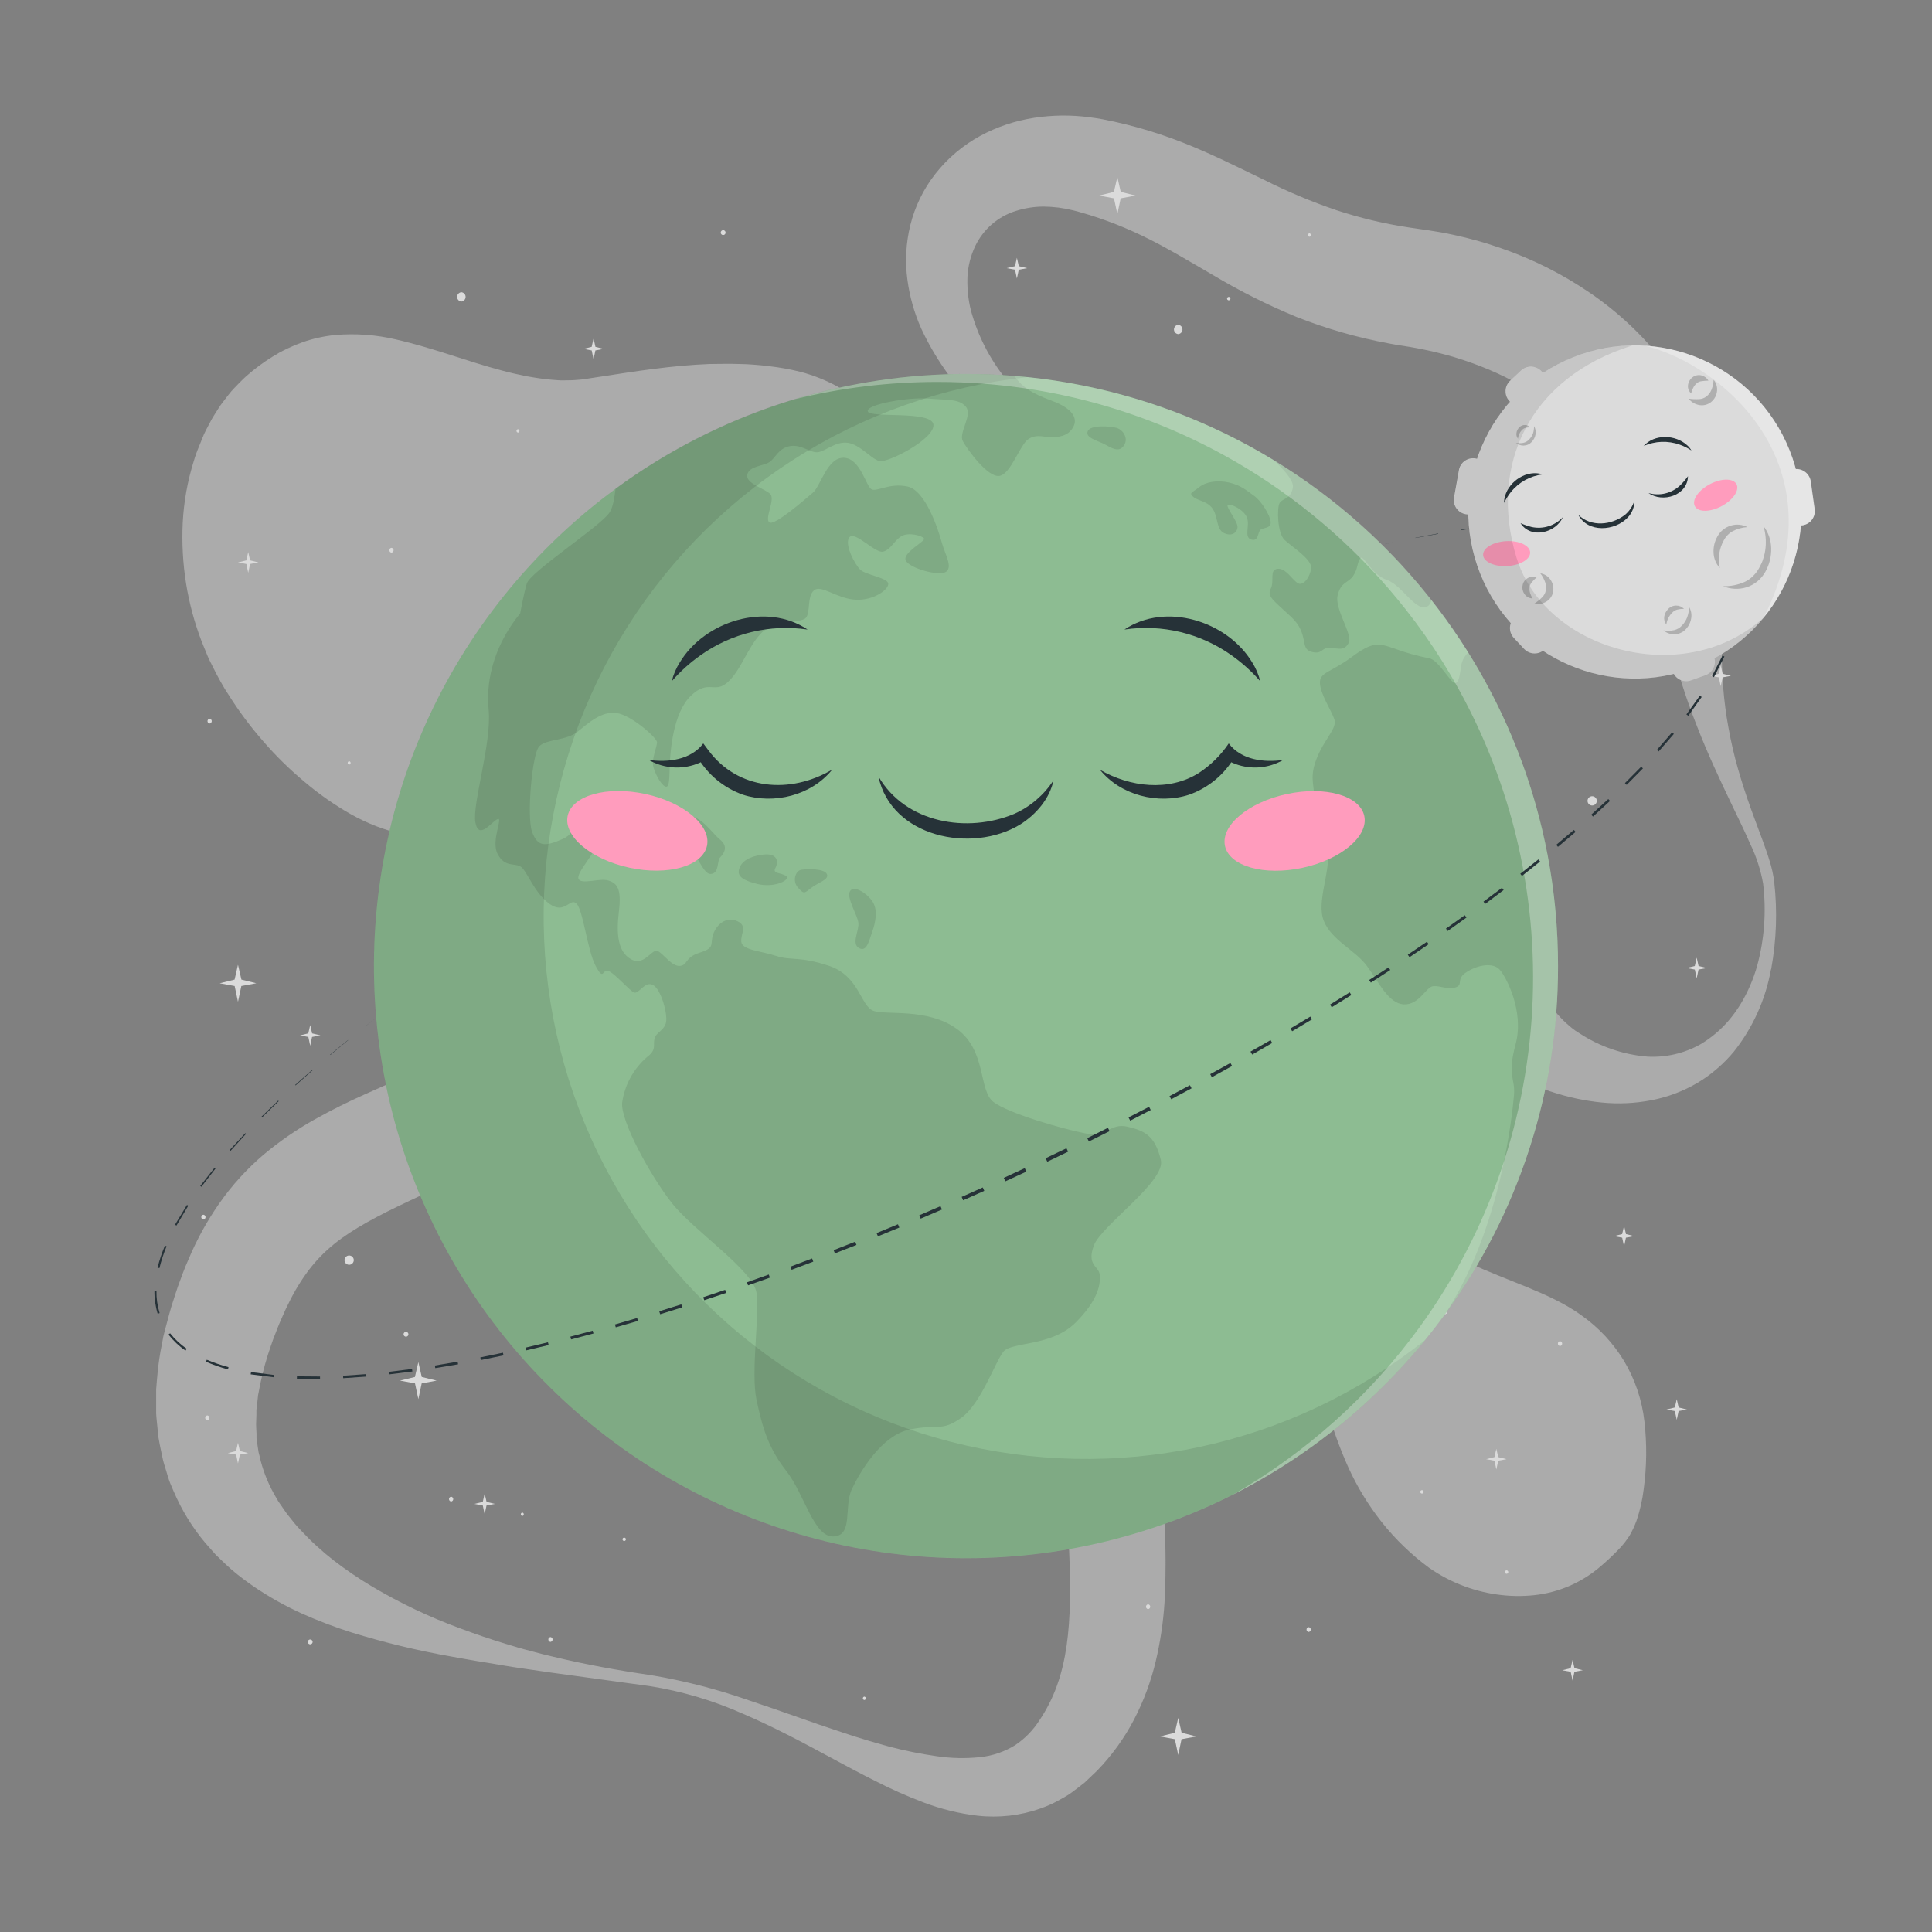 <svg width="500" height="500" viewBox="0 0 500 500" fill="none" xmlns="http://www.w3.org/2000/svg">
<rect x="0" y="0" width="500" height="500" fill="#808080" stroke="none"/>
<g opacity="0.4">
<path d="M453 218.5C451.53 215.16 449.92 211.84 448.31 208.5C445.1 201.8 441.9 194.98 439.15 187.87C436.305 180.686 433.966 173.311 432.15 165.8C431.69 163.9 431.29 161.98 430.9 160.06C430.51 158.14 430.19 156.06 429.85 154.48C429.17 151.07 428.33 147.74 427.37 144.48C426.421 141.306 425.303 138.185 424.02 135.13C422.818 132.176 421.425 129.303 419.85 126.53C416.91 121.216 413.311 116.294 409.14 111.88C401.06 103.2 390.44 97.05 378.64 93.16C375.7 92.16 372.64 91.38 369.64 90.71C368.12 90.38 366.64 90.09 365.12 89.83L362.41 89.4C361.41 89.23 360.41 89.09 359.41 88.88C351.255 87.368 343.265 85.074 335.55 82.03C328.13 78.969 320.945 75.37 314.05 71.26C307.49 67.45 301.58 63.87 295.66 61.04C292.726 59.62 289.722 58.349 286.66 57.23C285.14 56.66 283.6 56.15 282.05 55.66L279.82 55C279.16 54.81 278.51 54.62 277.82 54.46C275.286 53.819 272.684 53.483 270.07 53.46C267.626 53.471 265.198 53.856 262.87 54.6C260.592 55.313 258.486 56.489 256.683 58.053C254.88 59.617 253.418 61.536 252.39 63.69C251.228 66.123 250.548 68.758 250.39 71.45C250.245 74.451 250.545 77.457 251.28 80.37C253.028 86.8 256.081 92.802 260.25 98C264.5 103.482 269.638 108.214 275.45 112C281.426 115.854 287.821 119.018 294.51 121.43C301.26 123.96 308.3 125.94 315.51 127.99C322.72 130.04 330.16 132.18 337.64 135.99C341.59 137.955 345.245 140.463 348.5 143.44C349.34 144.23 350.16 145.06 350.95 145.92C351.74 146.78 352.47 147.72 353.15 148.62C354.51 150.42 355.69 152.21 356.79 154C360.807 160.786 364.297 167.87 367.23 175.19C368.68 178.7 370.08 182.19 371.37 185.69C372.66 189.19 373.97 192.69 375.18 196.11C380.06 209.95 384.41 223.63 389.34 236.45C391.654 242.639 394.407 248.654 397.58 254.45C399.017 257.074 400.69 259.561 402.58 261.88C403.454 262.953 404.41 263.956 405.44 264.88C405.93 265.35 406.44 265.75 406.95 266.17L407.73 266.75C408.02 266.96 408.4 267.18 408.73 267.39C413.999 270.854 420.055 272.938 426.34 273.45C431.1 273.714 435.837 272.622 440 270.3C441.415 269.474 442.754 268.524 444 267.46C449.15 263.18 452.78 256.82 454.74 250C456.638 243.034 457.161 235.766 456.28 228.6C455.647 225.101 454.544 221.703 453 218.5ZM458.33 250.86C456.946 258.621 453.662 265.918 448.77 272.1C447.465 273.69 446.023 275.163 444.46 276.5C442.881 277.887 441.177 279.126 439.37 280.2C435.663 282.397 431.603 283.933 427.37 284.74C423.121 285.557 418.776 285.752 414.47 285.32C410.232 284.896 406.051 284.018 402 282.7C401.49 282.53 401 282.39 400.47 282.19L398.78 281.53C397.681 281.068 396.607 280.551 395.56 279.98C393.505 278.88 391.542 277.616 389.69 276.2C387.89 274.857 386.186 273.39 384.59 271.81C383 270.28 381.54 268.69 380.14 267.08C374.926 260.769 370.475 253.865 366.88 246.51C359.83 232.37 355.24 217.87 351.29 203.59C350.29 200.02 349.39 196.45 348.49 192.9L345.83 182.36C344.92 178.89 344.07 175.43 343.1 172.09C342.13 168.75 341.19 165.45 340.05 162.44C339.48 160.93 338.88 159.49 338.25 158.19C337.94 157.54 337.62 156.94 337.3 156.35C336.98 155.76 336.59 155.17 336.2 154.59C334.469 152.121 332.387 149.918 330.02 148.05C325.02 144.05 318.57 140.78 311.92 137.92C298.56 132.1 283.99 127.51 270.7 119.48C267.363 117.46 264.144 115.25 261.06 112.86C257.956 110.424 255.022 107.778 252.28 104.94C246.534 99.147 241.837 92.4 238.4 85C236.607 80.974 235.405 76.71 234.83 72.34C234.2 67.644 234.458 62.871 235.59 58.27C236.793 53.41 239.02 48.862 242.12 44.93C245.265 40.941 249.184 37.628 253.64 35.19C258.001 32.828 262.737 31.238 267.64 30.49C272.369 29.761 277.177 29.711 281.92 30.34C283.09 30.48 284.23 30.67 285.38 30.87L288.38 31.49C290.38 31.94 292.38 32.42 294.38 32.98C298.359 34.082 302.278 35.39 306.12 36.9C313.76 39.9 320.76 43.47 327.22 46.58C333.233 49.606 339.448 52.212 345.82 54.38C351.959 56.405 358.258 57.907 364.65 58.87L369.85 59.63C372 59.95 374.11 60.32 376.2 60.79C380.377 61.677 384.492 62.833 388.52 64.25C396.705 67.071 404.472 70.983 411.61 75.88C418.889 80.87 425.346 86.963 430.75 93.94C436.077 100.877 440.173 108.677 442.86 117C445.385 124.97 446.755 133.261 446.93 141.62C447.035 145.624 446.915 149.63 446.57 153.62C446.41 155.7 446.22 157.29 446.06 159.08C445.9 160.87 445.79 162.6 445.73 164.36C445.401 171.501 445.787 178.656 446.88 185.72C447.47 189.28 448.16 192.84 449.08 196.36C450 199.88 451.08 203.36 452.27 206.84C453.46 210.32 454.79 213.75 456.07 217.25C456.7 219 457.35 220.75 457.9 222.57C458.504 224.422 458.929 226.327 459.17 228.26C460.017 235.792 459.748 243.407 458.37 250.86H458.33Z" fill="#EBEBEB"/>
<path d="M142.45 432.84L136.04 431.91C133.9 431.59 131.76 431.29 129.62 430.91C127.48 430.53 125.34 430.19 123.19 429.84C121.04 429.49 118.91 429.08 116.76 428.7C108.053 427.164 99.449 425.087 91 422.48C86.655 421.106 82.392 419.487 78.23 417.63C73.917 415.678 69.775 413.367 65.85 410.72C63.828 409.338 61.875 407.856 60 406.28C59.05 405.46 58.15 404.57 57.23 403.71C56.77 403.27 56.3 402.84 55.85 402.38L54.57 400.94C50.967 397.006 47.986 392.544 45.73 387.71C45.16 386.46 44.6 385.21 44.08 383.94C43.56 382.67 43.23 381.32 42.81 380C42.61 379.34 42.39 378.68 42.22 378L41.79 376C41.51 374.64 41.2 373.28 40.99 371.92L40.58 367.82C40.52 367.13 40.43 366.44 40.41 365.76V359.63C40.5 358.3 40.63 356.97 40.75 355.63C40.985 352.993 41.376 350.371 41.92 347.78L42.28 345.84L42.76 343.96L43.76 340.21C44.08 338.94 44.47 337.77 44.85 336.59C45.23 335.41 45.59 334.23 46.01 333.03C46.89 330.64 47.72 328.26 48.82 325.85C50.931 320.799 53.576 315.988 56.71 311.5C59.995 306.791 63.87 302.523 68.24 298.8C72.356 295.356 76.785 292.306 81.47 289.69C85.88 287.22 90.15 285.12 94.31 283.26C102.64 279.5 110.51 276.18 118.31 272.72C133.835 265.869 148.927 258.074 163.5 249.38L166.25 247.74L168.98 246.05C170.79 244.91 172.62 243.81 174.42 242.64L185.53 235.46C187.45 234.2 189.44 233.03 191.4 231.81C193.36 230.59 195.4 229.51 197.4 228.36C199.4 227.21 201.45 226.15 203.49 225.07C205.53 223.99 207.62 223 209.7 221.99C213.88 219.99 218.127 218.157 222.44 216.49L225.68 215.26L228.97 214.12C231.14 213.33 233.38 212.69 235.58 211.99C240.04 210.7 244.52 209.51 249.09 208.66C253.645 207.747 258.25 207.102 262.88 206.73C272.135 205.865 281.468 206.384 290.57 208.27C292.84 208.72 295.07 209.36 297.3 209.99L300.58 211.1C301.67 211.47 302.72 211.96 303.8 212.38C308.049 214.154 312.115 216.337 315.94 218.9C319.703 221.497 323.221 224.432 326.45 227.67C327.23 228.5 328.03 229.29 328.81 230.16L331.07 232.9C332.544 234.828 333.833 236.89 334.92 239.06C337.144 243.582 338.31 248.551 338.33 253.59C338.286 258.529 337.459 263.43 335.88 268.11C334.391 272.605 332.555 276.978 330.39 281.19C329.39 283.29 328.28 285.32 327.18 287.35L323.8 293.35C319.25 301.23 314.58 308.85 310.46 316.5C308.41 320.31 306.46 324.11 304.84 327.88C303.214 331.458 301.906 335.173 300.93 338.98C300.075 342.6 299.53 346.287 299.3 350C299.042 353.935 298.985 357.88 299.13 361.82L299.25 364.82L299.43 367.9C299.57 369.97 299.68 372.04 299.86 374.15L300.86 387.06C301.699 396.302 301.87 405.593 301.37 414.86C301.037 419.914 300.284 424.931 299.12 429.86C297.882 435.112 295.998 440.191 293.51 444.98C290.966 449.865 287.722 454.353 283.88 458.3C282.84 459.307 281.79 460.307 280.73 461.3C279.58 462.22 278.4 463.12 277.23 463.98C276.06 464.84 274.68 465.54 273.39 466.25C272.1 466.96 270.7 467.52 269.32 468.02C264.093 469.877 258.512 470.519 253 469.9C248.209 469.34 243.506 468.184 239 466.46C234.798 464.879 230.691 463.056 226.7 461C222.77 459.05 218.97 457 215.16 454.95C207.59 450.86 200.09 446.86 192.29 443.53C184.561 440.08 176.411 437.666 168.05 436.35L142.45 432.84ZM193.68 440C201.88 442.7 209.94 445.72 218.07 448.37C222.07 449.73 226.19 450.95 230.24 452.05C234.22 453.094 238.257 453.909 242.33 454.49C246.094 455.063 249.915 455.147 253.7 454.74C256.894 454.404 259.97 453.351 262.7 451.66C265.205 449.989 267.337 447.816 268.96 445.28C270.879 442.437 272.431 439.362 273.58 436.13C275.87 429.71 276.73 422.46 276.89 414.6C277.25 398.85 274.81 381.27 276.05 362.17C276.75 352.6 278.35 342.66 282.5 332.82C284.501 328.236 286.893 323.833 289.65 319.66C292.26 315.66 295.02 311.83 297.83 308.19C303.45 300.93 309.2 294.12 314.44 287.19C317.08 283.71 319.56 280.19 321.8 276.55C324.017 273.016 325.914 269.291 327.47 265.42C328.954 261.778 329.781 257.901 329.91 253.97C329.982 250.244 329.123 246.559 327.41 243.25C326.559 241.584 325.555 240 324.41 238.52L322.5 236.36C321.83 235.65 321.07 234.97 320.36 234.27C317.458 231.545 314.266 229.147 310.84 227.12C303.972 223.159 296.312 220.768 288.41 220.12C284.446 219.745 280.455 219.745 276.49 220.12C272.477 220.464 268.494 221.092 264.57 222C256.62 223.955 248.877 226.675 241.45 230.12C239.58 231.03 237.7 231.85 235.86 232.82L233.09 234.24L230.35 235.73C226.68 237.67 223.1 239.85 219.52 241.99C217.74 243.09 215.98 244.23 214.21 245.35L209 248.85C205.53 251.23 202.08 253.65 198.67 256.15L188 264C186.17 265.35 184.3 266.63 182.45 268L179.66 270L176.83 271.92C161.793 282.235 146.043 291.472 129.7 299.56C125.65 301.56 121.61 303.56 117.59 305.37C113.57 307.18 109.59 309.03 105.83 310.84C98.19 314.44 91.41 317.95 86.48 321.95C84.036 323.92 81.837 326.176 79.93 328.67C77.872 331.418 76.09 334.362 74.61 337.46C73.77 339.07 73.05 340.86 72.27 342.59C71.9 343.48 71.56 344.41 71.2 345.32C70.84 346.23 70.47 347.16 70.2 348.03C68.98 351.449 68.007 354.951 67.29 358.51L66.79 361.09L66.52 363.61L66.36 364.88C66.36 365.31 66.36 365.71 66.36 366.12L66.28 368.6C66.28 369.42 66.36 370.22 66.39 371.03V372.26C66.39 372.66 66.51 373.05 66.56 373.45L66.92 375.85C67.14 376.62 67.32 377.4 67.5 378.2C68.366 381.432 69.668 384.53 71.37 387.41L72 388.5C72.23 388.87 72.5 389.23 72.75 389.59L74.27 391.8C75.44 393.19 76.49 394.7 77.84 396.02C80.47 398.857 83.326 401.476 86.38 403.85C89.576 406.309 92.915 408.577 96.38 410.64C103.58 414.899 111.151 418.497 119 421.39C123 422.87 127 424.26 131 425.46C133 426.07 135.07 426.7 137.14 427.22L140.22 428.04L143.33 428.79C151.63 430.79 160.05 432.31 168.53 433.54C177.082 434.974 185.496 437.135 193.68 440Z" fill="#EBEBEB"/>
<path d="M207.27 96.26C204.534 95.573 201.754 95.072 198.95 94.76C197.61 94.58 196.32 94.48 195.01 94.37C193.7 94.26 192.42 94.22 191.15 94.2C188.61 94.1 186.15 94.2 183.65 94.2C173.82 94.59 164.43 96.09 155.16 97.52L151.88 98.02L150.42 98.23L148.94 98.35C147.94 98.44 146.94 98.41 145.88 98.44C144.82 98.47 143.79 98.35 142.72 98.27C141.65 98.19 140.6 98.08 139.51 97.9C138.42 97.72 137.36 97.58 136.27 97.37C134.11 96.92 131.89 96.45 129.71 95.84C120.89 93.52 112.18 90.07 102.45 87.84C97.307 86.631 92.004 86.246 86.74 86.7C83.902 86.983 81.106 87.597 78.41 88.53C77.048 89.01 75.713 89.565 74.41 90.19C73.751 90.51 73.091 90.82 72.41 91.19L70.56 92.29C68.144 93.774 65.862 95.468 63.74 97.35C62.66 98.29 61.64 99.42 60.59 100.48C59.54 101.54 58.72 102.76 57.78 103.93C56.84 105.1 56.15 106.33 55.35 107.57C54.94 108.19 54.62 108.82 54.291 109.44L53.291 111.35L52.8 112.35L52.39 113.35L51.581 115.35C51.032 116.635 50.558 117.95 50.16 119.29C48.531 124.48 47.566 129.857 47.29 135.29C47.038 140.539 47.327 145.8 48.151 150.99C48.968 156.087 50.309 161.087 52.151 165.91C52.611 167.11 53.15 168.3 53.6 169.47C54.05 170.64 54.71 171.8 55.27 172.95C55.831 174.1 56.431 175.24 57.06 176.35C57.691 177.46 58.31 178.57 59.06 179.66C61.759 183.975 64.802 188.065 68.16 191.89C71.439 195.675 75.021 199.186 78.871 202.39C82.6 205.549 86.617 208.352 90.871 210.76C95.078 213.129 99.609 214.871 104.32 215.93C109.152 216.937 114.151 216.82 118.93 215.59C123.738 214.283 128.344 212.325 132.62 209.77C141.151 204.668 149.133 198.699 156.44 191.96C160.1 188.67 163.53 185.24 166.79 181.72C167.092 181.375 167.427 181.06 167.79 180.78L168.65 180.03C169.3 179.59 169.81 179.03 170.49 178.66L171.43 178C171.77 177.8 172.12 177.61 172.43 177.38C173.06 176.94 173.85 176.58 174.51 176.15C177.762 174.375 181.122 172.805 184.57 171.45L190.57 169.08L193.8 167.82L197.16 166.43C199.43 165.51 201.83 164.36 204.27 163.15C206.871 161.81 209.385 160.31 211.8 158.66C214.529 156.778 217.055 154.62 219.34 152.22C221.821 149.605 223.934 146.665 225.62 143.48L226.28 142.27L226.84 141.03C227.2 140.2 227.57 139.37 227.9 138.52C228.499 136.866 228.994 135.176 229.38 133.46L229.91 130.93L230.23 128.48C230.421 126.883 230.524 125.278 230.54 123.67C230.54 123.25 230.54 122.93 230.54 122.44C230.54 121.8 230.54 121.16 230.46 120.53C230.389 119.198 230.195 117.876 229.88 116.58C229.81 116.26 229.74 115.92 229.65 115.58L229.33 114.58C229.11 113.91 228.87 113.26 228.62 112.58C228.067 111.311 227.415 110.087 226.67 108.92C226.29 108.37 225.91 107.82 225.51 107.29C225.31 107.02 225.11 106.75 224.91 106.51L224.28 105.81C223.86 105.36 223.43 104.92 222.99 104.47C222.55 104.02 222.13 103.71 221.69 103.32C221.25 102.93 220.8 102.6 220.36 102.32L219.07 101.44C218.64 101.16 218.19 100.84 217.77 100.61L216.52 99.92C213.59 98.344 210.486 97.115 207.27 96.26Z" fill="#EBEBEB"/>
<path d="M341.24 338.68C340.71 341.726 340.492 344.819 340.59 347.91C340.819 353.542 341.784 359.119 343.46 364.5C344.909 369.758 346.761 374.897 349 379.87C351.279 384.862 354.15 389.563 357.55 393.87C361.099 398.345 365.224 402.33 369.82 405.72C374.975 409.333 380.903 411.692 387.13 412.61C390.441 413.108 393.802 413.178 397.13 412.82C403.218 412.153 408.978 409.72 413.7 405.82C415.686 404.172 417.569 402.406 419.34 400.53C420.254 399.528 421.077 398.447 421.8 397.3C422.475 396.105 423.054 394.857 423.53 393.57C424.429 390.911 425.052 388.166 425.39 385.38C426.179 379.587 426.243 373.719 425.58 367.91C424.954 362.334 423.14 356.956 420.26 352.14C417.467 347.573 413.78 343.617 409.42 340.51C405.1 337.35 400.02 335.09 395.04 333.04C390.06 330.99 385.11 329.15 380.46 326.96C375.81 324.77 371.32 322.32 365.67 320.57C364.158 320.095 362.604 319.76 361.03 319.57C359.199 319.327 357.342 319.357 355.52 319.66C353.067 320.143 350.783 321.256 348.89 322.89C348.417 323.298 347.969 323.736 347.55 324.2C347.16 324.64 346.76 325.1 346.39 325.58C345.739 326.467 345.15 327.4 344.63 328.37C344.154 329.263 343.727 330.181 343.35 331.12C343.03 331.97 342.67 332.91 342.45 333.73L342 335L341.7 336.25C341.52 337.08 341.39 337.86 341.24 338.68Z" fill="#EBEBEB"/>
</g>
<path d="M103.53 357.3L107.4 358.02L108.27 362.1L109.13 358.02L113 357.3L109.15 356.36L108.27 352.51L107.38 356.36L103.53 357.3Z" fill="#DBDBDB"/>
<path d="M284.43 50.61L288.3 51.33L289.17 55.41L290.03 51.33L293.9 50.61L290.05 49.67L289.17 45.82L288.28 49.67L284.43 50.61Z" fill="#DBDBDB"/>
<path d="M300.18 449.39L304.05 450.1L304.92 454.18L305.78 450.1L309.65 449.39L305.8 448.44L304.92 444.59L304.04 448.44L300.18 449.39Z" fill="#DBDBDB"/>
<path d="M431.29 364.78L433.45 365.18L433.94 367.46L434.42 365.18L436.58 364.78L434.43 364.25L433.94 362.1L433.45 364.25L431.29 364.78Z" fill="#DBDBDB"/>
<path d="M401.69 100.11L403.85 100.52L404.33 102.79L404.81 100.52L406.98 100.11L404.82 99.59L404.33 97.44L403.84 99.59L401.69 100.11Z" fill="#DBDBDB"/>
<path d="M442.68 174.9L444.84 175.3L445.32 177.58L445.81 175.3L447.97 174.9L445.81 174.37L445.32 172.22L444.83 174.37L442.68 174.9Z" fill="#DBDBDB"/>
<path d="M58.95 376.06L61.11 376.46L61.59 378.74L62.08 376.46L64.24 376.06L62.09 375.53L61.59 373.38L61.1 375.53L58.95 376.06Z" fill="#DBDBDB"/>
<path d="M417.66 319.91L419.82 320.31L420.31 322.59L420.79 320.31L422.95 319.91L420.8 319.38L420.31 317.23L419.81 319.38L417.66 319.91Z" fill="#DBDBDB"/>
<path d="M122.78 389.21L124.95 389.62L125.43 391.89L125.91 389.62L128.08 389.21L125.92 388.69L125.43 386.54L124.94 388.69L122.78 389.21Z" fill="#DBDBDB"/>
<path d="M80.28 424.29C80.448 424.29 80.608 424.356 80.726 424.475C80.844 424.593 80.91 424.753 80.91 424.92C80.91 425.087 80.844 425.247 80.726 425.366C80.608 425.484 80.448 425.55 80.28 425.55C80.113 425.55 79.953 425.484 79.835 425.366C79.717 425.247 79.65 425.087 79.65 424.92C79.65 424.753 79.717 424.593 79.835 424.475C79.953 424.356 80.113 424.29 80.28 424.29Z" fill="#DBDBDB"/>
<path d="M373.901 338.88C374.068 338.88 374.228 338.946 374.346 339.065C374.464 339.183 374.531 339.343 374.531 339.51C374.531 339.677 374.464 339.837 374.346 339.955C374.228 340.074 374.068 340.14 373.901 340.14C373.733 340.14 373.573 340.074 373.455 339.955C373.337 339.837 373.271 339.677 373.271 339.51C373.271 339.343 373.337 339.183 373.455 339.065C373.573 338.946 373.733 338.88 373.901 338.88Z" fill="#DBDBDB"/>
<path d="M379.82 249.26C379.972 249.279 380.112 249.353 380.214 249.468C380.315 249.584 380.371 249.732 380.371 249.885C380.371 250.038 380.315 250.186 380.214 250.302C380.112 250.417 379.972 250.491 379.82 250.51C379.668 250.491 379.528 250.417 379.427 250.302C379.325 250.186 379.27 250.038 379.27 249.885C379.27 249.732 379.325 249.584 379.427 249.468C379.528 249.353 379.668 249.279 379.82 249.26Z" fill="#DBDBDB"/>
<path d="M142.46 423.67C142.612 423.689 142.752 423.763 142.853 423.878C142.955 423.993 143.011 424.142 143.011 424.295C143.011 424.448 142.955 424.596 142.853 424.711C142.752 424.826 142.612 424.901 142.46 424.92C142.308 424.901 142.168 424.826 142.067 424.711C141.965 424.596 141.909 424.448 141.909 424.295C141.909 424.142 141.965 423.993 142.067 423.878C142.168 423.763 142.308 423.689 142.46 423.67Z" fill="#DBDBDB"/>
<path d="M116.75 387.34C116.902 387.359 117.042 387.433 117.143 387.549C117.245 387.664 117.301 387.812 117.301 387.965C117.301 388.118 117.245 388.267 117.143 388.382C117.042 388.497 116.902 388.571 116.75 388.59C116.598 388.571 116.458 388.497 116.357 388.382C116.255 388.267 116.199 388.118 116.199 387.965C116.199 387.812 116.255 387.664 116.357 387.549C116.458 387.433 116.598 387.359 116.75 387.34Z" fill="#DBDBDB"/>
<path d="M403.73 347.1C403.883 347.119 404.023 347.193 404.124 347.308C404.225 347.424 404.281 347.572 404.281 347.725C404.281 347.878 404.225 348.026 404.124 348.142C404.023 348.257 403.883 348.331 403.73 348.35C403.578 348.331 403.438 348.257 403.337 348.142C403.236 348.026 403.18 347.878 403.18 347.725C403.18 347.572 403.236 347.424 403.337 347.308C403.438 347.193 403.578 347.119 403.73 347.1Z" fill="#DBDBDB"/>
<path d="M377.5 277.76C377.667 277.76 377.827 277.826 377.946 277.945C378.064 278.063 378.13 278.223 378.13 278.39C378.13 278.557 378.064 278.717 377.946 278.835C377.827 278.954 377.667 279.02 377.5 279.02C377.333 279.02 377.173 278.954 377.055 278.835C376.937 278.717 376.87 278.557 376.87 278.39C376.87 278.223 376.937 278.063 377.055 277.945C377.173 277.826 377.333 277.76 377.5 277.76Z" fill="#DBDBDB"/>
<path d="M368.001 385.65C368.117 385.65 368.229 385.696 368.312 385.779C368.394 385.861 368.441 385.973 368.441 386.09C368.441 386.207 368.394 386.319 368.312 386.401C368.229 386.484 368.117 386.53 368.001 386.53C367.884 386.53 367.772 386.484 367.689 386.401C367.607 386.319 367.561 386.207 367.561 386.09C367.561 385.973 367.607 385.861 367.689 385.779C367.772 385.696 367.884 385.65 368.001 385.65Z" fill="#DBDBDB"/>
<path d="M134.05 111.07C134.157 111.086 134.254 111.14 134.324 111.221C134.395 111.303 134.433 111.407 134.433 111.515C134.433 111.623 134.395 111.727 134.324 111.809C134.254 111.89 134.157 111.944 134.05 111.96C133.944 111.944 133.846 111.89 133.776 111.809C133.706 111.727 133.667 111.623 133.667 111.515C133.667 111.407 133.706 111.303 133.776 111.221C133.846 111.14 133.944 111.086 134.05 111.07Z" fill="#DBDBDB"/>
<path d="M135.17 391.45C135.277 391.466 135.374 391.52 135.444 391.601C135.515 391.683 135.553 391.787 135.553 391.895C135.553 392.003 135.515 392.107 135.444 392.189C135.374 392.27 135.277 392.324 135.17 392.34C135.064 392.324 134.966 392.27 134.896 392.189C134.826 392.107 134.787 392.003 134.787 391.895C134.787 391.787 134.826 391.683 134.896 391.601C134.966 391.52 135.064 391.466 135.17 391.45Z" fill="#DBDBDB"/>
<path d="M56.86 254.47L60.73 255.18L61.59 259.26L62.46 255.18L66.33 254.46L62.48 253.52L61.59 249.67L60.71 253.52L56.86 254.47Z" fill="#DBDBDB"/>
<path d="M424.86 154.8L428.73 155.51L429.59 159.59L430.45 155.51L434.32 154.8L430.47 153.85L429.59 150L428.71 153.85L424.86 154.8Z" fill="#DBDBDB"/>
<path d="M260.521 69.4L262.691 69.8L263.171 72.08L263.651 69.8L265.821 69.4L263.661 68.88L263.171 66.72L262.681 68.88L260.521 69.4Z" fill="#DBDBDB"/>
<path d="M61.59 145.55L63.76 145.95L64.24 148.23L64.72 145.95L66.89 145.55L64.73 145.02L64.24 142.87L63.75 145.02L61.59 145.55Z" fill="#DBDBDB"/>
<path d="M101.311 141.77C101.463 141.789 101.603 141.863 101.704 141.978C101.805 142.094 101.861 142.242 101.861 142.395C101.861 142.548 101.805 142.696 101.704 142.812C101.603 142.927 101.463 143.001 101.311 143.02C101.158 143.001 101.019 142.927 100.917 142.812C100.816 142.696 100.76 142.548 100.76 142.395C100.76 142.242 100.816 142.094 100.917 141.978C101.019 141.863 101.158 141.789 101.311 141.77Z" fill="#DBDBDB"/>
<path d="M53.65 366.31C53.803 366.329 53.942 366.403 54.044 366.519C54.145 366.634 54.201 366.782 54.201 366.935C54.201 367.088 54.145 367.237 54.044 367.352C53.942 367.467 53.803 367.541 53.65 367.56C53.498 367.541 53.358 367.467 53.257 367.352C53.156 367.237 53.1 367.088 53.1 366.935C53.1 366.782 53.156 366.634 53.257 366.519C53.358 366.403 53.498 366.329 53.65 366.31Z" fill="#DBDBDB"/>
<path d="M105.07 344.68C105.238 344.68 105.398 344.746 105.516 344.864C105.634 344.983 105.7 345.143 105.7 345.31C105.7 345.477 105.634 345.637 105.516 345.755C105.398 345.874 105.238 345.94 105.07 345.94C104.903 345.94 104.743 345.874 104.625 345.755C104.507 345.637 104.44 345.477 104.44 345.31C104.44 345.143 104.507 344.983 104.625 344.864C104.743 344.746 104.903 344.68 105.07 344.68Z" fill="#DBDBDB"/>
<path d="M54.25 186C54.402 186.019 54.542 186.093 54.643 186.208C54.745 186.324 54.801 186.472 54.801 186.625C54.801 186.778 54.745 186.926 54.643 187.042C54.542 187.157 54.402 187.231 54.25 187.25C54.098 187.231 53.958 187.157 53.857 187.042C53.755 186.926 53.699 186.778 53.699 186.625C53.699 186.472 53.755 186.324 53.857 186.208C53.958 186.093 54.098 186.019 54.25 186Z" fill="#DBDBDB"/>
<path d="M187.15 59.57C187.318 59.57 187.478 59.636 187.596 59.755C187.714 59.873 187.781 60.033 187.781 60.2C187.781 60.367 187.714 60.527 187.596 60.645C187.478 60.764 187.318 60.83 187.15 60.83C186.983 60.83 186.823 60.764 186.705 60.645C186.587 60.527 186.521 60.367 186.521 60.2C186.521 60.033 186.587 59.873 186.705 59.755C186.823 59.636 186.983 59.57 187.15 59.57Z" fill="#DBDBDB"/>
<path d="M161.541 397.93C161.657 397.93 161.769 397.976 161.852 398.059C161.934 398.141 161.981 398.253 161.981 398.37C161.981 398.487 161.934 398.599 161.852 398.681C161.769 398.764 161.657 398.81 161.541 398.81C161.424 398.81 161.312 398.764 161.229 398.681C161.147 398.599 161.101 398.487 161.101 398.37C161.101 398.253 161.147 398.141 161.229 398.059C161.312 397.976 161.424 397.93 161.541 397.93Z" fill="#DBDBDB"/>
<path d="M436.45 250.52L438.62 250.92L439.1 253.2L439.58 250.92L441.74 250.52L439.59 250L439.1 247.84L438.61 250L436.45 250.52Z" fill="#DBDBDB"/>
<path d="M318.001 76.84C318.117 76.84 318.229 76.886 318.312 76.969C318.394 77.051 318.441 77.163 318.441 77.28C318.441 77.397 318.394 77.509 318.312 77.591C318.229 77.674 318.117 77.72 318.001 77.72C317.884 77.72 317.772 77.674 317.689 77.591C317.607 77.509 317.561 77.397 317.561 77.28C317.561 77.163 317.607 77.051 317.689 76.969C317.772 76.886 317.884 76.84 318.001 76.84Z" fill="#DBDBDB"/>
<path d="M223.69 439.08C223.796 439.096 223.894 439.15 223.964 439.232C224.034 439.313 224.073 439.417 224.073 439.525C224.073 439.633 224.034 439.737 223.964 439.819C223.894 439.9 223.796 439.954 223.69 439.97C223.583 439.954 223.486 439.9 223.416 439.819C223.345 439.737 223.307 439.633 223.307 439.525C223.307 439.417 223.345 439.313 223.416 439.232C223.486 439.15 223.583 439.096 223.69 439.08Z" fill="#DBDBDB"/>
<path d="M411.62 172.26C411.736 172.26 411.848 172.306 411.931 172.389C412.013 172.471 412.06 172.583 412.06 172.7C412.06 172.817 412.013 172.929 411.931 173.011C411.848 173.094 411.736 173.14 411.62 173.14C411.503 173.14 411.391 173.094 411.309 173.011C411.226 172.929 411.18 172.817 411.18 172.7C411.18 172.583 411.226 172.471 411.309 172.389C411.391 172.306 411.503 172.26 411.62 172.26Z" fill="#DBDBDB"/>
<path d="M338.88 60.38C338.987 60.396 339.084 60.45 339.154 60.531C339.225 60.613 339.263 60.717 339.263 60.825C339.263 60.933 339.225 61.037 339.154 61.119C339.084 61.2 338.987 61.254 338.88 61.27C338.774 61.254 338.676 61.2 338.606 61.119C338.536 61.037 338.497 60.933 338.497 60.825C338.497 60.717 338.536 60.613 338.606 60.531C338.676 60.45 338.774 60.396 338.88 60.38Z" fill="#DBDBDB"/>
<path d="M304.92 84.06C305.221 84.087 305.501 84.226 305.704 84.449C305.908 84.672 306.021 84.963 306.021 85.265C306.021 85.567 305.908 85.858 305.704 86.081C305.501 86.304 305.221 86.442 304.92 86.47C304.62 86.442 304.34 86.304 304.137 86.081C303.933 85.858 303.82 85.567 303.82 85.265C303.82 84.963 303.933 84.672 304.137 84.449C304.34 84.226 304.62 84.087 304.92 84.06Z" fill="#DBDBDB"/>
<path d="M412.051 206.06C412.369 206.06 412.674 206.186 412.899 206.411C413.124 206.636 413.251 206.942 413.251 207.26C413.251 207.578 413.124 207.883 412.899 208.108C412.674 208.334 412.369 208.46 412.051 208.46C411.732 208.46 411.427 208.334 411.202 208.108C410.977 207.883 410.851 207.578 410.851 207.26C410.851 206.942 410.977 206.636 411.202 206.411C411.427 206.186 411.732 206.06 412.051 206.06Z" fill="#DBDBDB"/>
<path d="M90.36 324.92C90.678 324.92 90.984 325.046 91.209 325.272C91.434 325.497 91.56 325.802 91.56 326.12C91.56 326.438 91.434 326.744 91.209 326.969C90.984 327.194 90.678 327.32 90.36 327.32C90.042 327.32 89.737 327.194 89.512 326.969C89.287 326.744 89.16 326.438 89.16 326.12C89.16 325.802 89.287 325.497 89.512 325.272C89.737 325.046 90.042 324.92 90.36 324.92Z" fill="#DBDBDB"/>
<path d="M150.97 90.29L153.13 90.69L153.61 92.97L154.09 90.69L156.26 90.29L154.1 89.77L153.61 87.61L153.12 89.77L150.97 90.29Z" fill="#DBDBDB"/>
<path d="M338.68 421.1C338.832 421.119 338.972 421.194 339.073 421.309C339.175 421.424 339.23 421.572 339.23 421.725C339.23 421.878 339.175 422.027 339.073 422.142C338.972 422.257 338.832 422.331 338.68 422.35C338.528 422.331 338.388 422.257 338.286 422.142C338.185 422.027 338.129 421.878 338.129 421.725C338.129 421.572 338.185 421.424 338.286 421.309C338.388 421.194 338.528 421.119 338.68 421.1Z" fill="#DBDBDB"/>
<path d="M297.13 415.19C297.282 415.209 297.422 415.283 297.523 415.398C297.625 415.513 297.681 415.662 297.681 415.815C297.681 415.968 297.625 416.116 297.523 416.231C297.422 416.347 297.282 416.421 297.13 416.44C296.978 416.421 296.838 416.347 296.736 416.231C296.635 416.116 296.579 415.968 296.579 415.815C296.579 415.662 296.635 415.513 296.736 415.398C296.838 415.283 296.978 415.209 297.13 415.19Z" fill="#DBDBDB"/>
<path d="M384.61 377.63L386.77 378.03L387.25 380.31L387.74 378.03L389.9 377.63L387.75 377.1L387.25 374.95L386.76 377.1L384.61 377.63Z" fill="#DBDBDB"/>
<path d="M404.33 432.26L406.49 432.66L406.98 434.94L407.46 432.66L409.62 432.25L407.47 431.73L406.98 429.58L406.48 431.73L404.33 432.26Z" fill="#DBDBDB"/>
<path d="M389.9 406.41C390.017 406.41 390.129 406.456 390.211 406.539C390.294 406.621 390.34 406.733 390.34 406.85C390.34 406.967 390.294 407.079 390.211 407.161C390.129 407.244 390.017 407.29 389.9 407.29C389.783 407.29 389.671 407.244 389.589 407.161C389.506 407.079 389.46 406.967 389.46 406.85C389.46 406.733 389.506 406.621 389.589 406.539C389.671 406.456 389.783 406.41 389.9 406.41Z" fill="#DBDBDB"/>
<path d="M77.641 267.96L79.801 268.36L80.281 270.64L80.761 268.36L82.931 267.96L80.771 267.43L80.281 265.28L79.791 267.43L77.641 267.96Z" fill="#DBDBDB"/>
<path d="M52.641 314.36C52.793 314.379 52.933 314.453 53.034 314.568C53.136 314.684 53.191 314.832 53.191 314.985C53.191 315.138 53.136 315.286 53.034 315.402C52.933 315.517 52.793 315.591 52.641 315.61C52.489 315.591 52.349 315.517 52.247 315.402C52.146 315.286 52.09 315.138 52.09 314.985C52.09 314.832 52.146 314.684 52.247 314.568C52.349 314.453 52.489 314.379 52.641 314.36Z" fill="#DBDBDB"/>
<path d="M90.361 197C90.467 197.016 90.564 197.07 90.635 197.151C90.705 197.233 90.744 197.337 90.744 197.445C90.744 197.553 90.705 197.657 90.635 197.739C90.564 197.82 90.467 197.874 90.361 197.89C90.254 197.874 90.157 197.82 90.087 197.739C90.016 197.657 89.978 197.553 89.978 197.445C89.978 197.337 90.016 197.233 90.087 197.151C90.157 197.07 90.254 197.016 90.361 197Z" fill="#DBDBDB"/>
<path d="M119.4 75.63C119.701 75.657 119.98 75.796 120.184 76.019C120.387 76.242 120.5 76.533 120.5 76.835C120.5 77.137 120.387 77.428 120.184 77.651C119.98 77.874 119.701 78.013 119.4 78.04C119.099 78.013 118.82 77.874 118.616 77.651C118.413 77.428 118.3 77.137 118.3 76.835C118.3 76.533 118.413 76.242 118.616 76.019C118.82 75.796 119.099 75.657 119.4 75.63Z" fill="#DBDBDB"/>
<path d="M403.219 250C403.286 282.364 393.052 313.909 373.999 340.07C358.591 361.285 337.998 378.192 314.188 389.173C290.378 400.155 264.149 404.843 238.01 402.789C211.87 400.736 186.695 392.01 164.891 377.446C143.088 362.882 125.387 342.967 113.48 319.606C101.574 296.245 95.861 270.22 96.887 244.02C97.914 217.821 105.646 192.322 119.343 169.965C133.041 147.607 152.247 129.138 175.123 116.325C197.998 103.511 223.779 96.782 249.999 96.78C254.199 96.78 258.363 96.947 262.489 97.28C286.214 99.186 309.162 106.629 329.489 119.01C345.19 128.562 359.053 140.849 370.419 155.29C391.698 182.27 403.254 215.639 403.219 250Z" fill="#8DBC92"/>
<g opacity="0.1">
<path d="M283.09 322.32C281.16 327.47 284.37 327.68 284.59 329.83C284.81 331.98 284.59 336.05 278.37 342.28C272.15 348.51 261.84 347.21 259.7 349.79C257.56 352.37 253.9 363.31 248.75 366.95C243.6 370.59 242.75 368.46 235.45 369.95C228.15 371.44 222.57 380.89 220.45 385.4C218.33 389.91 220.88 397.4 215.73 397.63C210.58 397.86 208.22 386.69 203.5 380.68C198.78 374.67 197.28 369.31 195.78 362.22C194.28 355.13 196.63 340.33 195.78 334.54C194.93 328.75 179.47 318.45 173.89 311.36C168.31 304.27 160.58 290.12 161.01 285.36C161.663 280.779 163.95 276.588 167.45 273.56C170.02 271.62 168.95 270.56 169.38 268.83C169.81 267.1 171.96 266.69 172.38 264.54C172.8 262.39 171.1 255.96 168.95 254.89C166.8 253.82 165.3 257.46 164.02 256.82C162.74 256.18 158.87 251.67 157.36 251.24C155.85 250.81 156.29 254.03 154.14 249.95C151.99 245.87 150.93 235.57 149.21 233.86C147.49 232.15 146.21 236.86 142.13 233.86C138.05 230.86 136.33 225.06 134.62 224.2C132.91 223.34 130.54 224.41 128.77 220.98C127 217.55 130.32 211.32 128.77 211.98C127.22 212.64 123.89 217.56 123.03 212.83C122.17 208.1 127.32 192.23 126.46 183.65C125.6 175.07 128.61 166.05 134.62 158.76C134.62 158.76 135.47 154.04 136.33 151.03C137.19 148.02 155.65 136.03 157.79 132.58C158.69 131.14 158.99 128.89 159.31 126.47C185.586 107.127 217.372 96.721 250 96.78C254.2 96.78 258.363 96.947 262.49 97.28C262.63 97.48 262.77 97.67 262.91 97.85C264.77 100.21 266.78 101.71 272.22 103.72C277.66 105.73 278.94 108.29 277.79 110.44C276.64 112.59 274.79 113.01 272.64 113.16C270.49 113.31 268.49 112.16 266.21 113.59C263.93 115.02 261.63 122.74 258.62 123.17C255.61 123.6 250.33 116.31 249.18 114.17C248.03 112.03 251.76 107.45 250 105.3C248.24 103.15 245.18 103.58 240.31 103.15C235.44 102.72 224.15 104.59 224.57 106.45C224.99 108.31 241.17 106.16 241.57 109.88C241.97 113.6 229.7 119.88 227.57 119.32C225.44 118.76 222.57 115.03 219.41 114.6C216.25 114.17 213.69 116.75 211.71 117.03C209.73 117.31 207.4 114.89 204.39 115.46C201.38 116.03 200.67 118.6 199.1 119.61C197.53 120.62 193.8 120.61 193.38 122.9C192.96 125.19 198.1 126.48 199.38 127.9C200.66 129.32 197.81 134.19 199.1 135.19C200.39 136.19 208.4 129.19 210.4 127.47C212.4 125.75 214.12 118.31 218.4 118.47C222.68 118.63 224.13 125.91 225.55 126.63C226.97 127.35 230.13 124.91 234.86 125.91C239.59 126.91 242.86 137.22 243.72 140.36C244.58 143.5 246.59 146.66 244.87 147.95C243.15 149.24 235.43 147.09 234.43 145.08C233.43 143.07 239.58 140.08 239.15 139.36C238.72 138.64 235.15 137.64 233.28 138.76C231.41 139.88 230.56 142.22 228.56 142.76C226.56 143.3 221.26 137.32 219.83 139.03C218.4 140.74 221.26 146.19 222.69 147.48C224.12 148.77 229.42 149.48 229.85 150.91C230.28 152.34 226.27 155.48 221.4 155.2C216.53 154.92 212.54 151.2 210.67 152.77C208.8 154.34 209.82 158.49 208.53 159.92C207.24 161.35 200.23 160.35 196.8 164.07C193.37 167.79 191.8 173.37 188.36 176.52C184.92 179.67 183.36 175.66 178.77 180.09C174.18 184.52 173.48 194.4 173.34 197.83C173.2 201.26 173.34 203.98 172.19 203.55C171.04 203.12 169.47 200.12 169.04 198.26C168.61 196.4 170.04 193.26 170.04 192.11C170.04 190.96 163.45 185.11 159.59 184.53C155.73 183.95 152.29 187.1 149.44 189.39C146.59 191.68 141.44 191.25 139.57 193.11C137.7 194.97 136.27 211.43 137.7 215.29C139.13 219.15 140.99 219.15 145.57 217.15C150.15 215.15 147.57 211.28 150.29 212.15C151.511 212.607 152.563 213.427 153.305 214.5C154.047 215.572 154.443 216.846 154.44 218.15C154.44 220.44 149.01 225.87 149.72 227.45C150.43 229.03 155.16 227.16 157.45 227.88C159.74 228.6 160.88 230.02 160.17 235.88C159.46 241.74 159.88 246.32 163.31 248.25C166.74 250.18 168.68 245.46 170.18 246.11C171.68 246.76 173.83 250.18 175.97 249.97C178.11 249.76 177.05 247.82 181.12 246.54C185.19 245.26 183.7 244.39 184.56 241.82C185.42 239.25 187.99 237.09 190.78 238.38C193.57 239.67 191.64 241.6 191.85 243.75C192.06 245.9 197 246.11 200.85 247.39C204.7 248.67 206.85 247.39 214.58 249.97C222.31 252.55 222.73 260.27 225.95 261.56C229.17 262.85 239.9 260.7 247.63 266.28C255.36 271.86 253.21 282.16 257.07 285.16C260.93 288.16 275.31 292.25 280.89 293.32C286.47 294.39 287.33 290.53 291.83 291.6C296.33 292.67 298.92 293.96 300.42 300.19C301.79 305.69 285 317.17 283.09 322.32Z" fill="black"/>
<path d="M167.78 212.59C167.92 213.8 171.5 214.31 175.78 216.74C180.06 219.17 181.64 226.32 183.93 226.18C186.22 226.04 185.51 222.75 186.37 221.89C187.23 221.03 188.65 219.17 186.37 217.31C184.09 215.45 181.85 211.44 177.67 210.87C173.49 210.3 172.77 208.58 170.91 208.73C170.435 208.736 169.968 208.846 169.541 209.052C169.114 209.259 168.738 209.557 168.439 209.925C168.14 210.294 167.926 210.724 167.812 211.184C167.698 211.645 167.687 212.125 167.78 212.59Z" fill="black"/>
<path d="M191.38 224.61C190.75 226.36 191.38 227.61 195.96 228.76C200.54 229.91 204.83 227.61 203.4 226.68C201.97 225.75 199.82 226.18 200.68 224.61C201.54 223.04 201.25 220.74 197.53 221.17C193.81 221.6 192 223 191.38 224.61Z" fill="black"/>
<path d="M207.41 225.09C205.84 225.32 204.97 228.04 206.55 229.76C208.13 231.48 208.12 231.19 209.98 229.76C211.84 228.33 214.7 227.61 213.98 226.18C213.26 224.75 209 224.87 207.41 225.09Z" fill="black"/>
<path d="M219.85 230.94C220.55 228.79 224.14 230.94 225.72 233.19C227.3 235.44 226.58 238.77 225.72 241.19C224.86 243.61 224.29 246.48 222.28 245.34C220.27 244.2 222.43 240.76 222.14 238.76C221.85 236.76 219.28 232.69 219.85 230.94Z" fill="black"/>
<path d="M281.51 111.59C280.76 113.38 284.23 114.02 286.23 115.16C288.23 116.3 289.81 117.02 290.95 115.16C292.09 113.3 290.53 111.16 288.95 110.73C287.37 110.3 282.23 109.87 281.51 111.59Z" fill="black"/>
<path d="M308.55 128.32C309.87 129.72 312.13 129.47 313.7 131.47C315.27 133.47 314.7 136.91 316.7 137.91C318.7 138.91 320.13 137.91 320.27 136.48C320.41 135.05 317.41 131.48 317.7 130.76C317.99 130.04 321.85 131.76 322.7 133.9C323.55 136.04 321.84 139.05 323.84 139.63C325.84 140.21 325.41 137.63 326.27 137.05C327.13 136.47 328.99 136.77 328.85 135.05C328.71 133.33 326.41 129.61 324.56 128.32C322.71 127.03 321.26 125.61 318.12 124.89C314.98 124.17 311.97 124.75 310.39 126.04C308.81 127.33 307.74 127.47 308.55 128.32Z" fill="black"/>
<path d="M370.45 155.29C370.36 155.868 370.074 156.398 369.64 156.79C366.64 158.94 363.06 151.5 358.91 150.07C354.76 148.64 352.91 143.35 352.04 144.49C351.17 145.63 351.47 147.21 350.18 149.07C348.89 150.93 347.04 150.5 346.18 154.07C345.32 157.64 350.18 164.22 349.04 166.37C347.9 168.52 346.47 167.8 344.17 167.66C341.87 167.52 342.31 169.52 339.31 168.66C336.31 167.8 338.88 164.08 334.16 159.66C329.44 155.24 327.86 154.36 328.87 152.36C329.88 150.36 328.44 147.5 330.58 147.21C332.72 146.92 334.45 150.07 335.88 150.93C337.31 151.79 339.17 149.21 339.31 146.93C339.45 144.65 334.31 141.5 332.44 139.72C330.57 137.94 330.44 131.48 331.16 130.19C331.88 128.9 334.02 129.33 334.59 126.19C334.92 124.34 332 121.25 329.52 119.02C345.22 128.569 359.082 140.853 370.45 155.29Z" fill="black"/>
<path d="M391.81 283.55C392.24 278.97 389.96 278.68 392.24 270.24C394.52 261.8 389.81 252.79 388.1 250.93C386.39 249.07 382.66 249.64 379.65 251.5C376.64 253.36 378.8 254.79 376.79 255.5C374.78 256.21 372.79 255.07 370.93 255.21C369.07 255.35 367.35 260.08 363.35 259.93C359.35 259.78 356.77 254.07 353.76 249.99C350.75 245.91 344.6 243.34 342.6 238.33C340.6 233.32 344.46 225.6 343.6 219.73C342.74 213.86 338.88 215.15 338.16 211.86C337.44 208.57 338.74 210.15 339.74 207C340.74 203.85 338.59 202.14 340.6 196.7C342.61 191.26 346.18 188.54 345.32 186.11C344.46 183.68 341.74 179.68 341.6 176.82C341.46 173.96 344.32 174.1 349.75 170.09C355.18 166.08 356.62 166.37 360.75 167.8C363.725 168.904 366.786 169.763 369.9 170.37C372.34 170.8 375.63 177.1 376.63 176.81C377.63 176.52 377.78 174.67 378.21 171.95C378.479 170.767 379.099 169.693 379.99 168.87C396.145 194.762 404.204 224.885 403.137 255.385C402.07 285.884 391.925 315.371 374 340.07C388.55 317.8 391.38 288.13 391.81 283.55Z" fill="black"/>
</g>
<path opacity="0.1" d="M368.7 346.89C352.354 366.921 331.205 382.49 307.222 392.148C283.24 401.805 257.203 405.238 231.537 402.126C205.871 399.013 181.41 389.458 160.431 374.348C139.452 359.238 122.637 339.065 111.552 315.708C100.467 292.351 95.472 266.569 97.032 240.762C98.593 214.955 106.658 189.963 120.476 168.111C134.295 146.26 153.418 128.26 176.064 115.788C198.711 103.316 224.146 96.777 250 96.78C254.2 96.78 258.363 96.947 262.49 97.28C263.63 97.37 264.77 97.47 265.9 97.6C244.244 99.957 223.434 107.321 205.116 119.109C186.798 130.897 171.474 146.786 160.356 165.519C149.238 184.252 142.632 205.314 141.06 227.041C139.487 248.767 142.992 270.562 151.296 290.7C159.601 310.838 172.477 328.768 188.907 343.071C205.337 357.374 224.87 367.658 245.96 373.109C267.051 378.56 289.12 379.028 310.423 374.478C331.726 369.927 351.677 360.482 368.7 346.89Z" fill="black"/>
<path opacity="0.3" d="M403.219 250C403.286 282.364 393.052 313.909 373.999 340.07C359.632 359.802 340.781 375.836 318.999 386.85C337.986 375.996 354.458 361.242 367.329 343.56C385.366 318.725 395.58 289.073 396.663 258.399C397.746 227.724 389.649 197.425 373.409 171.38C370.457 166.646 367.246 162.079 363.789 157.7C352.36 143.179 338.423 130.821 322.639 121.21C302.177 108.754 279.079 101.271 255.199 99.36C251.069 99.02 246.869 98.85 242.649 98.85C230.18 98.841 217.756 100.345 205.649 103.33C220.031 98.981 234.975 96.774 249.999 96.78C254.199 96.78 258.363 96.947 262.489 97.28C300.842 100.405 336.613 117.851 362.688 146.148C388.764 174.446 403.233 211.521 403.219 250Z" fill="white"/>
<path d="M182.964 218.905C184.101 213.636 176.951 207.624 166.996 205.477C157.041 203.33 148.049 205.861 146.913 211.131C145.777 216.4 152.926 222.412 162.881 224.559C172.836 226.706 181.828 224.175 182.964 218.905Z" fill="#FF9CBD"/>
<path d="M337.108 224.583C347.064 222.436 354.213 216.424 353.076 211.155C351.94 205.886 342.949 203.355 332.993 205.502C323.038 207.649 315.889 213.661 317.025 218.93C318.162 224.199 327.153 226.73 337.108 224.583Z" fill="#FF9CBD"/>
<path d="M227.34 200.94C234.34 213.04 250.34 215.71 262.52 210.61C266.665 208.748 270.185 205.731 272.66 201.92C271.66 206.63 268.24 210.73 264 213.39C251.48 220.98 230.61 216.65 227.34 200.94Z" fill="#263238"/>
<path d="M209 162.92C199.245 161.485 189.313 163.874 181.28 169.59C178.544 171.519 176.05 173.768 173.85 176.29C174.278 174.569 174.981 172.928 175.93 171.43C182.38 160.73 198.28 155.74 209 162.92Z" fill="#263238"/>
<path d="M291 162.92C301.72 155.74 317.62 160.73 324.07 171.43C325.019 172.928 325.721 174.569 326.15 176.29C323.95 173.768 321.455 171.519 318.72 169.59C310.686 163.874 300.754 161.485 291 162.92Z" fill="#263238"/>
<path d="M284.649 199.21C292.399 203.72 302.539 204.92 310.279 200.03C313.333 198.023 315.957 195.429 317.999 192.4C321.229 196.68 327.089 197.4 332.109 196.67C330.118 197.823 327.882 198.489 325.585 198.612C323.287 198.735 320.993 198.313 318.889 197.38C318.218 197.069 317.584 196.683 316.999 196.23L319.539 195.87C316.896 200.436 312.713 203.91 307.739 205.67C299.689 208.27 290.009 205.83 284.659 199.21H284.649Z" fill="#263238"/>
<path d="M215.349 199.21C209.999 205.83 200.349 208.27 192.269 205.67C187.298 203.907 183.115 200.433 180.469 195.87L183.009 196.23C182.425 196.683 181.791 197.069 181.119 197.38C179.016 198.313 176.722 198.735 174.424 198.612C172.126 198.489 169.891 197.823 167.899 196.67C172.899 197.38 178.779 196.67 182.009 192.4L183.309 194.14C190.999 204.56 204.569 205.54 215.309 199.21H215.349Z" fill="#263238"/>
<path d="M357.51 141.01L360.44 140.37V140.39L357.51 141.01Z" fill="#263238"/>
<path d="M366.3 139.17L372.19 138.06L372.2 138.15L366.31 139.22L366.3 139.17Z" fill="#263238"/>
<path d="M378.09 137.07L384.01 136.21L384.03 136.36L378.11 137.19L378.09 137.07Z" fill="#263238"/>
<path d="M389.96 135.48L395.92 134.91L395.94 135.13L389.98 135.67L389.96 135.48Z" fill="#263238"/>
<path d="M401.9 134.53L407.88 134.37L407.89 134.66L401.91 134.79L401.9 134.53Z" fill="#263238"/>
<path d="M413.88 134.46L419.86 134.88L419.82 135.24L413.86 134.78L413.88 134.46Z" fill="#263238"/>
<path d="M425.8 135.71C427.774 136.065 429.727 136.525 431.65 137.09L431.53 137.49C429.623 136.926 427.687 136.462 425.73 136.1L425.8 135.71Z" fill="#263238"/>
<path d="M437.28 139.2C439.112 140.046 440.843 141.096 442.44 142.33L442.13 142.72C440.584 141.503 438.907 140.463 437.13 139.62L437.28 139.2Z" fill="#263238"/>
<path d="M446.56 146.75L447.31 148.07C447.573 148.502 447.804 148.953 448 149.42C448.406 150.348 448.724 151.312 448.95 152.3L448.45 152.42C448.225 151.462 447.917 150.525 447.53 149.62C447.337 149.169 447.113 148.731 446.86 148.31L446.13 147.03L446.56 146.75Z" fill="#263238"/>
<path d="M449.41 158.32C449.26 160.328 448.902 162.316 448.34 164.25L447.82 164.1C448.374 162.202 448.726 160.252 448.87 158.28L449.41 158.32Z" fill="#263238"/>
<path d="M446.28 169.9L443.57 175.26L443.07 174.98L445.77 169.68L446.28 169.9Z" fill="#263238"/>
<path d="M440.4 180.37L436.92 185.25L436.44 184.89L439.92 180.04L440.4 180.37Z" fill="#263238"/>
<path d="M433.191 189.94L429.261 194.47L428.811 194.06L432.721 189.55L433.191 189.94Z" fill="#263238"/>
<path d="M425.19 198.86L420.98 203.12L420.53 202.67L424.74 198.42L425.19 198.86Z" fill="#263238"/>
<path d="M416.671 207.28L412.261 211.33L411.811 210.83L416.221 206.8L416.671 207.28Z" fill="#263238"/>
<path d="M407.77 215.29L403.2 219.16L402.76 218.64L407.32 214.78L407.77 215.29Z" fill="#263238"/>
<path d="M398.57 222.96L393.88 226.69L393.45 226.13L398.13 222.42L398.57 222.96Z" fill="#263238"/>
<path d="M389.14 230.34L384.36 233.94L383.92 233.34L388.71 229.77L389.14 230.34Z" fill="#263238"/>
<path d="M379.52 237.47L374.65 240.94L374.21 240.32L379.09 236.86L379.52 237.47Z" fill="#263238"/>
<path d="M369.73 244.36L364.78 247.72L364.34 247.07L369.3 243.72L369.73 244.36Z" fill="#263238"/>
<path d="M359.8 251.03L354.78 254.3L354.34 253.62L359.36 250.37L359.8 251.03Z" fill="#263238"/>
<path d="M349.73 257.51L344.65 260.68L344.22 259.98L349.3 256.82L349.73 257.51Z" fill="#263238"/>
<path d="M339.55 263.8L334.41 266.88L333.98 266.15L339.11 263.09L339.55 263.8Z" fill="#263238"/>
<path d="M329.25 269.92L324.07 272.92L323.63 272.15L328.82 269.18L329.25 269.92Z" fill="#263238"/>
<path d="M318.86 275.87L313.63 278.78L313.2 277.99L318.43 275.1L318.86 275.87Z" fill="#263238"/>
<path d="M308.38 281.65L303.11 284.48L302.67 283.67L307.95 280.85L308.38 281.65Z" fill="#263238"/>
<path d="M297.811 287.27L292.501 290.02L292.061 289.18L297.381 286.44L297.811 287.27Z" fill="#263238"/>
<path d="M287.16 292.74L281.8 295.41L281.38 294.55L286.73 291.88L287.16 292.74Z" fill="#263238"/>
<path d="M276.43 298.05L271.04 300.65L270.61 299.75L276 297.17L276.43 298.05Z" fill="#263238"/>
<path d="M265.62 303.21L260.19 305.72L259.78 304.83L265.2 302.31L265.62 303.21Z" fill="#263238"/>
<path d="M254.73 308.19L249.26 310.63L248.88 309.75L254.34 307.31L254.73 308.19Z" fill="#263238"/>
<path d="M243.78 313.02L238.27 315.38L237.91 314.51L243.4 312.15L243.78 313.02Z" fill="#263238"/>
<path d="M232.75 317.69L227.21 319.96L226.86 319.12L232.39 316.84L232.75 317.69Z" fill="#263238"/>
<path d="M221.65 322.19L216.07 324.37L215.75 323.54L221.32 321.35L221.65 322.19Z" fill="#263238"/>
<path d="M210.48 326.51L204.87 328.61L204.57 327.8L210.17 325.69L210.48 326.51Z" fill="#263238"/>
<path d="M199.25 330.65L193.6 332.65L193.32 331.86L198.96 329.85L199.25 330.65Z" fill="#263238"/>
<path d="M187.94 334.6L182.26 336.5L182 335.72L187.67 333.81L187.94 334.6Z" fill="#263238"/>
<path d="M176.56 338.34L170.85 340.12L170.61 339.36L176.32 337.57L176.56 338.34Z" fill="#263238"/>
<path d="M165.11 341.85L159.36 343.51L159.15 342.77L164.89 341.1L165.11 341.85Z" fill="#263238"/>
<path d="M153.59 345.11L147.8 346.64L147.61 345.92L153.39 344.38L153.59 345.11Z" fill="#263238"/>
<path d="M141.99 348.1L136.16 349.48L136 348.77L141.81 347.38L141.99 348.1Z" fill="#263238"/>
<path d="M130.311 350.77L124.441 351.98L124.311 351.29L130.161 350.08L130.311 350.77Z" fill="#263238"/>
<path d="M118.56 353.08L112.65 354.07L112.54 353.4L118.43 352.4L118.56 353.08Z" fill="#263238"/>
<path d="M106.72 354.94L100.77 355.68L100.7 355.03L106.63 354.29L106.72 354.94Z" fill="#263238"/>
<path d="M94.81 356.26L88.82 356.67L88.79 356.04L94.75 355.62L94.81 356.26Z" fill="#263238"/>
<path d="M82.83 356.86L76.83 356.8L76.85 356.19L82.82 356.24L82.83 356.86Z" fill="#263238"/>
<path d="M70.83 356.43L64.87 355.68L64.97 355.1L70.89 355.84L70.83 356.43Z" fill="#263238"/>
<path d="M59 354.41C57.056 353.875 55.152 353.206 53.3 352.41L53.52 351.9C55.348 352.665 57.226 353.306 59.14 353.82L59 354.41Z" fill="#263238"/>
<path d="M48.001 349.54C46.338 348.38 44.855 346.982 43.601 345.39L44.021 345.06C45.248 346.599 46.697 347.947 48.321 349.06L48.001 349.54Z" fill="#263238"/>
<path d="M40.81 340C40.216 338.057 39.932 336.032 39.97 334H40.49C40.451 335.971 40.728 337.936 41.31 339.82L40.81 340Z" fill="#263238"/>
<path d="M40.77 328.07C41.261 326.124 41.899 324.218 42.681 322.37L43.111 322.54C42.35 324.373 41.732 326.262 41.261 328.19L40.77 328.07Z" fill="#263238"/>
<path d="M45.29 316.96L48.39 311.83L48.72 312.04L45.67 317.17L45.29 316.96Z" fill="#263238"/>
<path d="M51.83 306.92L55.53 302.21L55.78 302.41L52.12 307.13L51.83 306.92Z" fill="#263238"/>
<path d="M59.42 297.66L63.49 293.26L63.67 293.44L59.64 297.86L59.42 297.66Z" fill="#263238"/>
<path d="M67.68 288.99L71.99 284.84L72.12 284.98L67.84 289.15L67.68 288.99Z" fill="#263238"/>
<path d="M76.39 280.79L80.88 276.82L80.95 276.92L76.49 280.9L76.39 280.79Z" fill="#263238"/>
<path d="M85.44 272.95L90.06 269.16L90.09 269.2L85.49 273.02L85.44 272.95Z" fill="#263238"/>
<path d="M94.82 265.39L97.19 263.55L94.83 265.4L94.82 265.39Z" fill="#263238"/>
<path d="M383.64 130.08L384.91 122.98C385.085 122.008 384.867 121.007 384.305 120.195C383.743 119.383 382.881 118.828 381.91 118.65C380.938 118.475 379.937 118.693 379.125 119.255C378.313 119.817 377.758 120.679 377.58 121.65L376.31 128.75C376.135 129.722 376.353 130.724 376.915 131.535C377.477 132.347 378.339 132.902 379.31 133.08C380.282 133.255 381.283 133.037 382.095 132.475C382.907 131.913 383.462 131.051 383.64 130.08Z" fill="#DBDBDB"/>
<path d="M469.64 131.72L468.64 124.58C468.494 123.6 467.966 122.718 467.172 122.125C466.378 121.533 465.381 121.28 464.4 121.42C463.915 121.49 463.448 121.655 463.026 121.905C462.605 122.156 462.236 122.487 461.943 122.88C461.649 123.273 461.436 123.719 461.316 124.195C461.195 124.67 461.169 125.165 461.24 125.65L462.24 132.79C462.31 133.275 462.475 133.742 462.725 134.164C462.976 134.586 463.307 134.954 463.7 135.247C464.093 135.541 464.54 135.754 465.015 135.874C465.49 135.995 465.985 136.021 466.47 135.95C467.451 135.809 468.336 135.284 468.931 134.491C469.525 133.698 469.78 132.701 469.64 131.72Z" fill="#DBDBDB"/>
<path d="M395.92 104L398.75 101.36C399.109 101.026 399.399 100.623 399.602 100.177C399.806 99.73 399.919 99.248 399.936 98.757C399.952 98.267 399.872 97.778 399.7 97.319C399.527 96.859 399.265 96.438 398.93 96.08C398.595 95.721 398.193 95.431 397.747 95.228C397.3 95.024 396.818 94.911 396.327 94.894C395.837 94.877 395.348 94.958 394.888 95.13C394.429 95.303 394.008 95.564 393.65 95.9L390.82 98.54C390.461 98.874 390.171 99.277 389.968 99.723C389.764 100.17 389.651 100.652 389.634 101.143C389.617 101.633 389.698 102.122 389.87 102.582C390.043 103.041 390.304 103.462 390.64 103.82C390.974 104.179 391.376 104.469 391.823 104.672C392.27 104.876 392.752 104.989 393.243 105.006C393.733 105.023 394.222 104.942 394.681 104.77C395.141 104.597 395.562 104.336 395.92 104Z" fill="#DBDBDB"/>
<path d="M399.88 162.86L397.24 160C396.905 159.641 396.503 159.351 396.056 159.148C395.61 158.944 395.127 158.831 394.637 158.814C394.146 158.797 393.657 158.878 393.198 159.05C392.739 159.223 392.318 159.485 391.96 159.82C391.6 160.155 391.311 160.557 391.107 161.003C390.904 161.45 390.79 161.932 390.774 162.423C390.757 162.913 390.837 163.402 391.01 163.862C391.182 164.321 391.444 164.742 391.78 165.1L394.42 167.93C394.754 168.289 395.156 168.579 395.603 168.782C396.049 168.986 396.532 169.099 397.022 169.116C397.513 169.133 398.002 169.052 398.461 168.88C398.921 168.707 399.341 168.446 399.7 168.11C400.416 167.436 400.837 166.505 400.87 165.522C400.904 164.539 400.548 163.582 399.88 162.86Z" fill="#DBDBDB"/>
<path d="M437.709 176.08L441.359 174.77C442.287 174.431 443.043 173.74 443.462 172.847C443.882 171.953 443.931 170.93 443.6 170C443.261 169.068 442.566 168.308 441.668 167.888C440.77 167.468 439.742 167.422 438.809 167.76L435.17 169.08C434.708 169.246 434.285 169.502 433.922 169.833C433.56 170.163 433.267 170.562 433.059 171.006C432.85 171.45 432.732 171.93 432.71 172.42C432.688 172.91 432.762 173.399 432.929 173.86C433.097 174.32 433.353 174.743 433.684 175.104C434.015 175.464 434.414 175.756 434.859 175.962C435.303 176.169 435.783 176.285 436.272 176.305C436.762 176.326 437.25 176.249 437.709 176.08Z" fill="#DBDBDB"/>
<path d="M439.053 172.552C461.174 163.749 471.971 138.679 463.168 116.557C454.364 94.436 429.295 83.639 407.173 92.442C385.051 101.246 374.255 126.315 383.058 148.437C391.861 170.559 416.931 181.355 439.053 172.552Z" fill="#DBDBDB"/>
<path opacity="0.2" d="M456.379 136.13C457.643 137.768 458.345 139.771 458.379 141.84C458.448 143.963 457.936 146.065 456.899 147.92C455.853 149.849 454.106 151.302 452.019 151.98C450.023 152.603 447.87 152.504 445.939 151.7C447.847 151.752 449.743 151.38 451.489 150.61C452.296 150.238 453.031 149.727 453.659 149.1C454.299 148.488 454.839 147.779 455.259 147C455.479 146.6 455.689 146.19 455.879 145.78C456.069 145.37 456.229 144.93 456.349 144.49C456.635 143.62 456.826 142.721 456.919 141.81C457.114 139.9 456.931 137.969 456.379 136.13Z" fill="black"/>
<path opacity="0.2" d="M445.09 147C444.111 145.933 443.538 144.556 443.47 143.11C443.381 141.617 443.729 140.13 444.47 138.83C444.841 138.148 445.344 137.546 445.95 137.061C446.556 136.575 447.253 136.214 448 136C449.406 135.586 450.919 135.733 452.22 136.41C450.935 136.491 449.68 136.831 448.53 137.41C447.514 137.948 446.681 138.776 446.14 139.79C444.909 141.981 444.535 144.55 445.09 147Z" fill="black"/>
<path opacity="0.2" d="M437.12 157.06C437.657 157.943 437.855 158.991 437.68 160.01C437.514 161.07 437.029 162.053 436.29 162.83C435.915 163.235 435.462 163.561 434.959 163.788C434.455 164.014 433.912 164.138 433.36 164.15C432.319 164.181 431.303 163.824 430.51 163.15C431.416 163.292 432.341 163.272 433.24 163.09C434.026 162.901 434.739 162.483 435.29 161.89C435.875 161.275 436.333 160.551 436.64 159.76C436.955 158.895 437.118 157.981 437.12 157.06Z" fill="black"/>
<path opacity="0.2" d="M431.25 161.64C430.808 161.073 430.607 160.354 430.69 159.64C430.801 158.883 431.151 158.182 431.69 157.64C431.961 157.346 432.29 157.112 432.657 156.953C433.024 156.795 433.421 156.715 433.82 156.72C434.195 156.717 434.566 156.792 434.91 156.94C435.255 157.088 435.564 157.306 435.82 157.58C435.203 157.56 434.587 157.63 433.99 157.79C433.506 157.939 433.071 158.215 432.73 158.59C431.916 159.417 431.396 160.489 431.25 161.64Z" fill="black"/>
<path opacity="0.2" d="M397 110.28C397.383 110.909 397.525 111.655 397.4 112.38C397.28 113.133 396.931 113.832 396.4 114.38C396.135 114.669 395.814 114.901 395.456 115.062C395.099 115.224 394.712 115.312 394.32 115.32C393.589 115.335 392.878 115.082 392.32 114.61C392.958 114.727 393.612 114.727 394.25 114.61C394.811 114.479 395.32 114.183 395.71 113.76C396.144 113.331 396.485 112.817 396.71 112.25C396.925 111.616 397.023 110.949 397 110.28Z" fill="black"/>
<path opacity="0.2" d="M392.85 113.54C392.69 113.336 392.573 113.101 392.505 112.85C392.438 112.599 392.423 112.337 392.46 112.08C392.523 111.539 392.762 111.033 393.14 110.64C393.331 110.431 393.565 110.265 393.825 110.153C394.086 110.041 394.367 109.985 394.65 109.99C394.911 109.99 395.17 110.044 395.409 110.149C395.648 110.254 395.863 110.408 396.04 110.6C395.602 110.583 395.163 110.633 394.74 110.75C394.398 110.857 394.09 111.054 393.85 111.32C393.279 111.928 392.927 112.709 392.85 113.54Z" fill="black"/>
<path opacity="0.2" d="M398.62 148.37C399.135 148.444 399.63 148.621 400.075 148.891C400.52 149.161 400.906 149.518 401.21 149.94C401.54 150.397 401.776 150.916 401.903 151.465C402.03 152.015 402.046 152.584 401.95 153.14C401.846 153.712 401.612 154.252 401.265 154.719C400.918 155.185 400.468 155.566 399.95 155.83C399.035 156.33 397.977 156.503 396.95 156.32C397.7 155.822 398.403 155.256 399.05 154.63C399.569 154.149 399.919 153.515 400.05 152.82C400.177 152.097 400.119 151.354 399.88 150.66C399.59 149.832 399.164 149.058 398.62 148.37Z" fill="black"/>
<path opacity="0.2" d="M396.63 154.86C396.241 154.862 395.857 154.773 395.51 154.599C395.162 154.426 394.861 154.172 394.63 153.86C394.371 153.534 394.185 153.157 394.083 152.753C393.982 152.35 393.967 151.93 394.04 151.52C394.106 151.09 394.276 150.683 394.536 150.335C394.795 149.986 395.137 149.706 395.53 149.52C395.862 149.355 396.225 149.258 396.595 149.234C396.966 149.21 397.338 149.259 397.69 149.38C397.234 149.794 396.806 150.239 396.41 150.71C396.142 151.024 395.962 151.404 395.89 151.81C395.805 152.239 395.805 152.681 395.89 153.11C396.044 153.728 396.294 154.318 396.63 154.86Z" fill="black"/>
<path opacity="0.2" d="M443.48 98.3C443.816 98.697 444.068 99.157 444.221 99.654C444.374 100.151 444.424 100.673 444.37 101.19C444.315 101.751 444.148 102.295 443.878 102.79C443.608 103.284 443.242 103.72 442.8 104.07C442.348 104.431 441.818 104.682 441.253 104.805C440.687 104.928 440.101 104.92 439.54 104.78C438.534 104.551 437.637 103.982 437 103.17C437.887 103.304 438.785 103.347 439.68 103.3C440.388 103.281 441.071 103.035 441.63 102.6C442.203 102.143 442.651 101.548 442.93 100.87C443.255 100.05 443.441 99.181 443.48 98.3Z" fill="black"/>
<path opacity="0.2" d="M437.68 101.83C437.395 101.584 437.172 101.275 437.026 100.928C436.88 100.581 436.817 100.205 436.84 99.83C436.868 99.407 436.987 98.995 437.187 98.621C437.387 98.247 437.664 97.919 438 97.66C438.337 97.392 438.733 97.208 439.156 97.125C439.579 97.041 440.016 97.06 440.43 97.18C441.152 97.381 441.767 97.859 442.14 98.51C441.52 98.521 440.902 98.571 440.29 98.66C439.882 98.713 439.497 98.879 439.18 99.14C438.833 99.414 438.544 99.754 438.33 100.14C438.034 100.67 437.815 101.239 437.68 101.83Z" fill="black"/>
<path d="M396 142.91C396.11 144.68 393.469 146.29 390.109 146.49C386.749 146.69 383.939 145.42 383.829 143.64C383.719 141.86 386.36 140.26 389.72 140.05C393.08 139.84 395.85 141.13 396 142.91Z" fill="#FF9CBD"/>
<path d="M438.63 131C439.46 132.58 442.54 132.58 445.52 131C448.5 129.42 450.24 126.88 449.41 125.31C448.58 123.74 445.49 123.73 442.51 125.31C439.53 126.89 437.8 129.39 438.63 131Z" fill="#FF9CBD"/>
<path d="M408.479 133.23C411.769 136.49 417.129 135.91 420.549 133.23C421.702 132.265 422.549 130.987 422.989 129.55C423.011 131.19 422.382 132.773 421.239 133.95C417.929 137.46 410.959 137.95 408.479 133.27V133.23Z" fill="#263238"/>
<path d="M399.25 122.77C396.01 123.16 393.052 124.804 391.01 127.35C390.316 128.211 389.725 129.151 389.25 130.15C389.245 129.565 389.326 128.982 389.49 128.42C390.61 124.42 395.2 121.47 399.25 122.77Z" fill="#263238"/>
<path d="M425.36 115.46C428.14 112.25 433.62 112.46 436.63 115.23C437.07 115.618 437.444 116.074 437.74 116.58C436.804 115.965 435.797 115.464 434.74 115.09C431.672 113.983 428.293 114.116 425.32 115.46H425.36Z" fill="#263238"/>
<path d="M426.57 127.58C428.004 128.005 429.525 128.043 430.979 127.692C432.433 127.341 433.768 126.612 434.85 125.58C435.585 124.861 436.254 124.078 436.85 123.24C436.73 128.24 430.27 130.24 426.58 127.56L426.57 127.58Z" fill="#263238"/>
<path d="M404.51 133.75C402.72 137.93 396.17 139.58 393.51 135.39C394.45 135.804 395.424 136.138 396.42 136.39C397.883 136.701 399.401 136.622 400.824 136.163C402.248 135.703 403.525 134.878 404.53 133.77L404.51 133.75Z" fill="#263238"/>
<path opacity="0.1" d="M453.84 162.74C450.855 165.766 447.442 168.336 443.71 170.37C443.829 170.837 443.849 171.324 443.77 171.8C443.679 172.473 443.405 173.109 442.979 173.638C442.552 174.167 441.989 174.569 441.35 174.8L437.71 176.12C437.302 176.266 436.873 176.34 436.44 176.34C436.073 176.338 435.709 176.281 435.36 176.17C434.444 175.899 433.669 175.282 433.2 174.45C427.442 175.821 421.465 175.995 415.638 174.963C409.81 173.931 404.256 171.714 399.32 168.45C398.582 168.975 397.679 169.215 396.778 169.125C395.877 169.035 395.039 168.621 394.42 167.96L391.77 165.13C391.296 164.621 390.974 163.99 390.84 163.308C390.705 162.626 390.764 161.92 391.01 161.27C384.067 153.537 380.159 143.551 380.01 133.16H380C379.782 133.16 379.564 133.14 379.35 133.1C378.381 132.918 377.523 132.361 376.962 131.55C376.4 130.74 376.18 129.741 376.35 128.77L377.63 121.67C377.783 120.805 378.235 120.021 378.908 119.456C379.581 118.891 380.431 118.581 381.31 118.58C381.528 118.585 381.745 118.605 381.96 118.64L382.33 118.73C384.142 113.306 387.018 108.299 390.79 104C390.735 103.955 390.685 103.905 390.64 103.85C390.304 103.492 390.043 103.071 389.87 102.612C389.697 102.152 389.617 101.663 389.634 101.173C389.651 100.682 389.764 100.2 389.967 99.753C390.171 99.307 390.461 98.904 390.82 98.57L393.65 95.93C394.342 95.284 395.254 94.927 396.2 94.93H396.64C397.516 95.035 398.327 95.446 398.93 96.09C399.074 96.241 399.205 96.405 399.32 96.58C406.185 92.019 414.218 89.53 422.46 89.41C395.82 97.71 385.19 120.41 392.46 144.29C397.52 160.96 416.56 171.12 434.69 169.29C437.096 169.051 439.475 168.595 441.8 167.93C447.256 166.379 452.282 163.593 456.49 159.79C455.657 160.818 454.773 161.803 453.84 162.74Z" fill="black"/>
<path opacity="0.3" d="M469.669 132.26C469.671 133.158 469.348 134.026 468.76 134.704C468.172 135.382 467.358 135.825 466.469 135.95C466.34 135.96 466.209 135.96 466.079 135.95C465.969 137.31 465.789 138.67 465.549 140.04C464.263 147.297 461.133 154.101 456.459 159.8C476.319 120.4 445.889 94.39 425.649 89.46C427.325 89.574 428.994 89.775 430.649 90.06C438.722 91.501 446.215 95.215 452.25 100.766C458.285 106.318 462.611 113.476 464.719 121.4C465.641 121.363 466.543 121.669 467.252 122.258C467.961 122.847 468.427 123.678 468.559 124.59L469.559 131.73C469.606 131.905 469.643 132.082 469.669 132.26Z" fill="white"/>
</svg>
